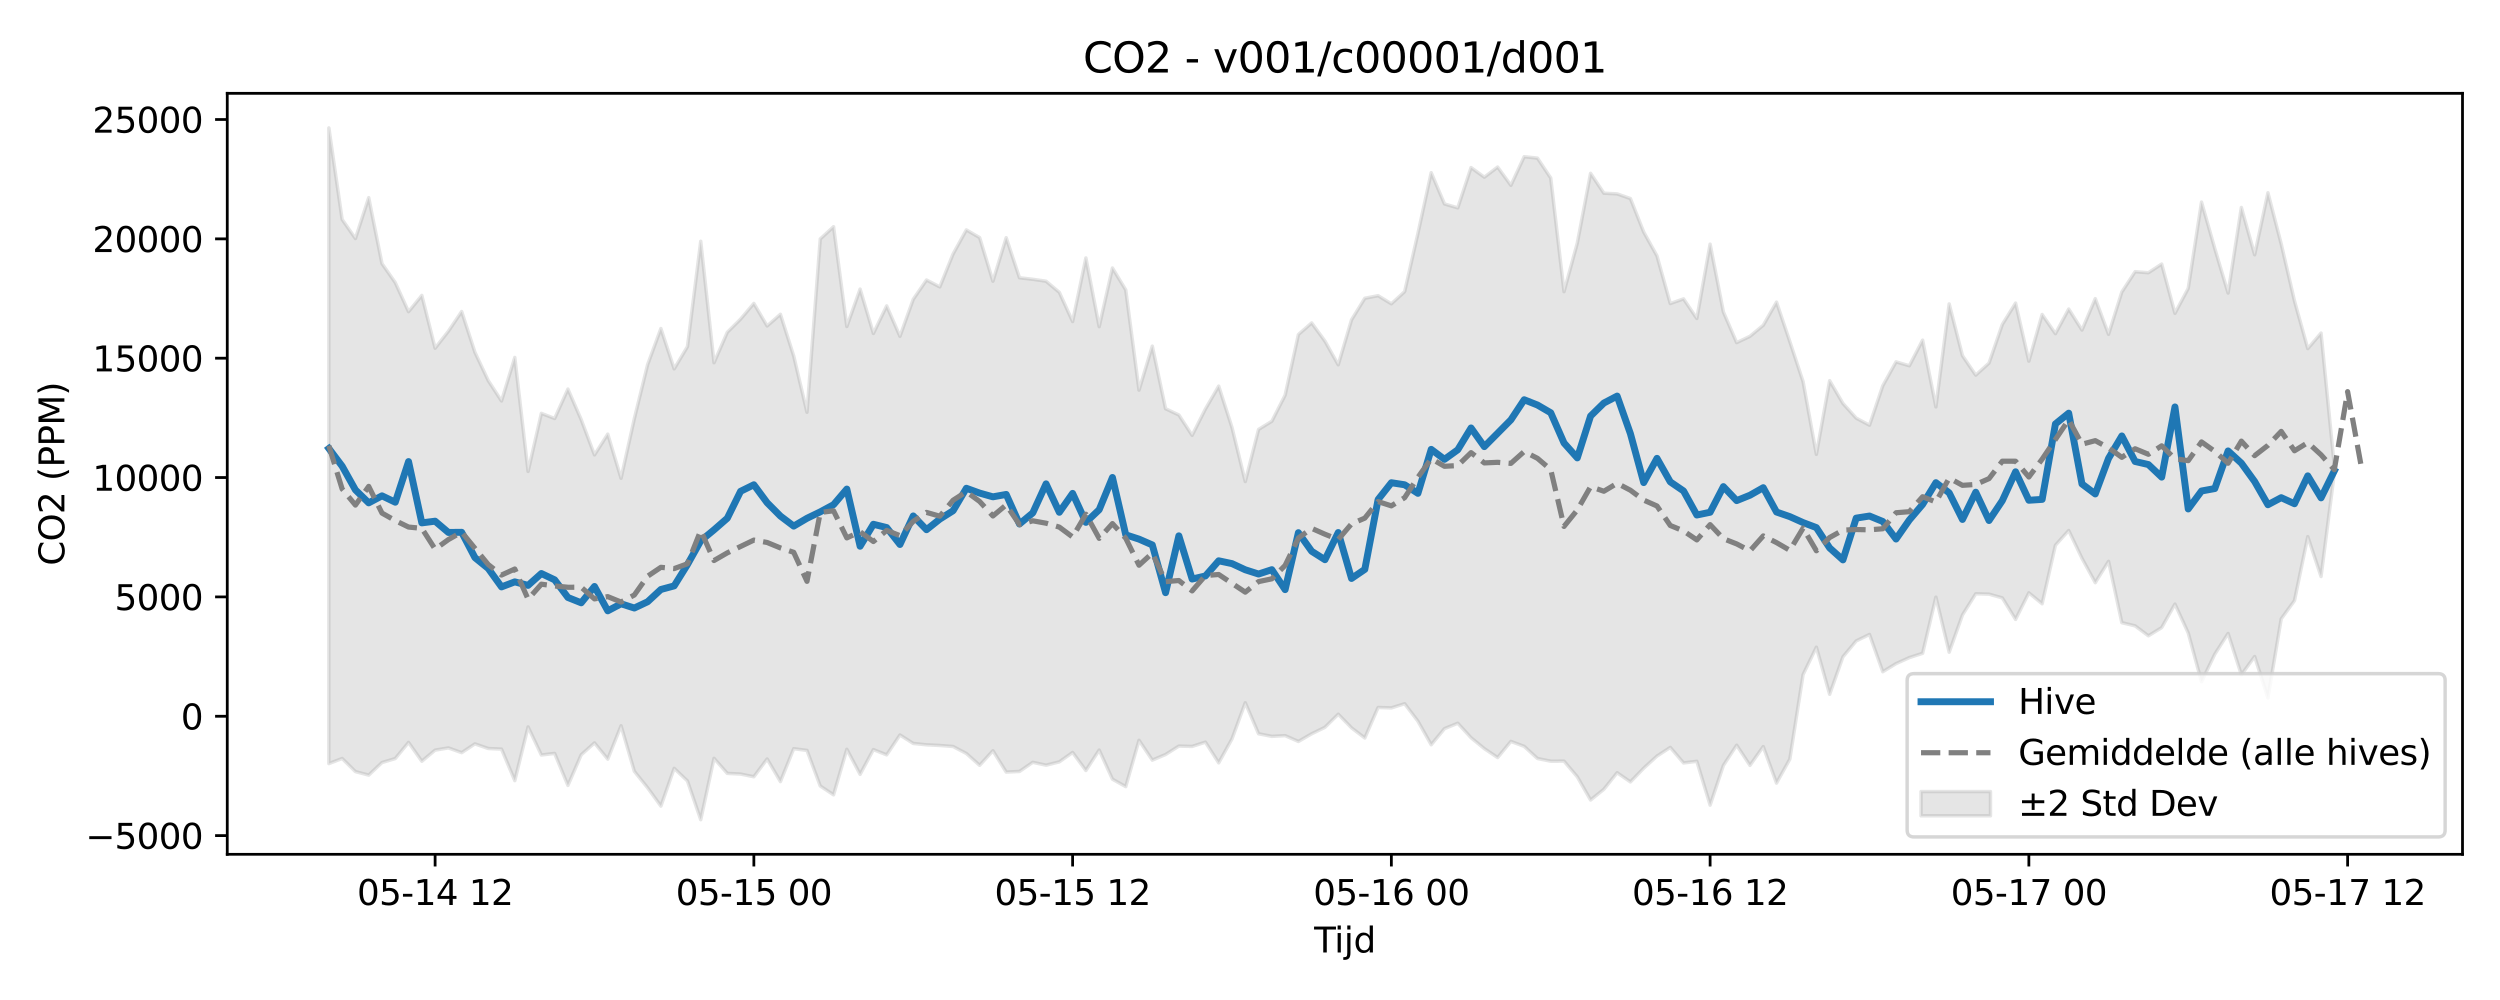 <?xml version="1.0" encoding="utf-8" standalone="no"?>
<!DOCTYPE svg PUBLIC "-//W3C//DTD SVG 1.1//EN"
  "http://www.w3.org/Graphics/SVG/1.1/DTD/svg11.dtd">
<svg xmlns:xlink="http://www.w3.org/1999/xlink" width="720pt" height="288pt" viewBox="0 0 720 288" xmlns="http://www.w3.org/2000/svg" version="1.1">
 <defs>
  <style type="text/css">*{stroke-linejoin: round; stroke-linecap: butt}</style>
 </defs>
 <g id="figure_1">
  <g id="patch_1">
   <path d="M 0 288 
L 720 288 
L 720 0 
L 0 0 
z
" style="fill: #ffffff"/>
  </g>
  <g id="axes_1">
   <g id="patch_2">
    <path d="M 65.45 246.04 
L 709.2 246.04 
L 709.2 26.88 
L 65.45 26.88 
z
" style="fill: #ffffff"/>
   </g>
   <g id="FillBetweenPolyCollection_1">
    <defs>
     <path id="m16e66f5b04" d="M 94.711 -251.158 
L 94.711 -68.08 
L 98.536 -69.557 
L 102.361 -65.774 
L 106.186 -64.768 
L 110.011 -68.386 
L 113.836 -69.535 
L 117.661 -74.186 
L 121.486 -68.759 
L 125.311 -71.963 
L 129.136 -72.599 
L 132.962 -71.233 
L 136.787 -73.764 
L 140.612 -72.426 
L 144.437 -72.256 
L 148.262 -63.182 
L 152.087 -78.648 
L 155.912 -70.561 
L 159.737 -71.018 
L 163.562 -61.794 
L 167.387 -70.618 
L 171.212 -74.043 
L 175.037 -69.369 
L 178.862 -78.974 
L 182.687 -65.86 
L 186.512 -61.119 
L 190.337 -55.846 
L 194.162 -66.716 
L 197.987 -63.082 
L 201.812 -51.922 
L 205.637 -69.607 
L 209.462 -65.26 
L 213.287 -65.073 
L 217.112 -64.289 
L 220.937 -69.415 
L 224.762 -62.9 
L 228.587 -72.375 
L 232.412 -71.88 
L 236.237 -61.629 
L 240.062 -59.085 
L 243.887 -72.209 
L 247.712 -64.986 
L 251.537 -72.113 
L 255.362 -70.597 
L 259.187 -76.327 
L 263.012 -73.886 
L 266.837 -73.494 
L 270.662 -73.3 
L 274.487 -73.01 
L 278.312 -70.994 
L 282.137 -67.585 
L 285.962 -71.791 
L 289.787 -65.642 
L 293.612 -65.815 
L 297.437 -68.452 
L 301.262 -67.625 
L 305.087 -68.579 
L 308.912 -71.291 
L 312.737 -66.088 
L 316.562 -71.99 
L 320.387 -63.59 
L 324.212 -61.448 
L 328.037 -74.8 
L 331.862 -69.083 
L 335.687 -70.702 
L 339.512 -73.124 
L 343.337 -73.024 
L 347.162 -74.265 
L 350.987 -68.301 
L 354.812 -75.192 
L 358.637 -85.61 
L 362.462 -76.677 
L 366.287 -75.922 
L 370.112 -76.136 
L 373.937 -74.456 
L 377.762 -76.669 
L 381.587 -78.528 
L 385.412 -82.305 
L 389.238 -78.376 
L 393.063 -75.462 
L 396.888 -84.243 
L 400.713 -84.123 
L 404.538 -85.327 
L 408.363 -80.297 
L 412.188 -73.512 
L 416.013 -78.15 
L 419.838 -79.709 
L 423.663 -75.53 
L 427.488 -72.397 
L 431.313 -69.818 
L 435.138 -74.475 
L 438.963 -73.048 
L 442.788 -69.546 
L 446.613 -68.774 
L 450.438 -68.791 
L 454.263 -64.272 
L 458.088 -57.596 
L 461.913 -60.682 
L 465.738 -65.456 
L 469.563 -62.804 
L 473.388 -66.76 
L 477.213 -70.245 
L 481.038 -72.742 
L 484.863 -68.269 
L 488.688 -68.744 
L 492.513 -56.125 
L 496.338 -67.555 
L 500.163 -73.38 
L 503.988 -67.567 
L 507.813 -72.988 
L 511.638 -62.466 
L 515.463 -69.364 
L 519.288 -93.704 
L 523.113 -101.615 
L 526.938 -88.032 
L 530.763 -98.825 
L 534.588 -103.412 
L 538.413 -105.278 
L 542.238 -94.54 
L 546.063 -96.876 
L 549.888 -98.608 
L 553.713 -99.848 
L 557.538 -116.019 
L 561.363 -100.159 
L 565.188 -110.883 
L 569.013 -116.989 
L 572.838 -116.882 
L 576.663 -115.807 
L 580.488 -109.61 
L 584.313 -117.264 
L 588.138 -114.116 
L 591.963 -130.971 
L 595.788 -135.221 
L 599.613 -127.194 
L 603.438 -120.188 
L 607.263 -126.341 
L 611.088 -108.67 
L 614.913 -107.751 
L 618.738 -104.886 
L 622.563 -107.247 
L 626.388 -114.023 
L 630.213 -105.696 
L 634.038 -91.651 
L 637.863 -99.593 
L 641.688 -105.565 
L 645.514 -93.665 
L 649.339 -98.925 
L 653.164 -86.987 
L 656.989 -109.766 
L 660.814 -115.031 
L 664.639 -133.453 
L 668.464 -121.958 
L 672.289 -151.761 
L 672.289 -153.706 
L 672.289 -153.706 
L 668.464 -192.075 
L 664.639 -187.594 
L 660.814 -201.326 
L 656.989 -217.751 
L 653.164 -232.492 
L 649.339 -214.623 
L 645.514 -228.245 
L 641.688 -203.612 
L 637.863 -216.415 
L 634.038 -229.806 
L 630.213 -204.968 
L 626.388 -197.759 
L 622.563 -211.958 
L 618.738 -209.452 
L 614.913 -209.757 
L 611.088 -203.901 
L 607.263 -191.716 
L 603.438 -201.997 
L 599.613 -192.941 
L 595.788 -199.003 
L 591.963 -191.905 
L 588.138 -197.428 
L 584.313 -183.981 
L 580.488 -200.715 
L 576.663 -194.546 
L 572.838 -183.433 
L 569.013 -179.965 
L 565.188 -185.569 
L 561.363 -200.47 
L 557.538 -170.821 
L 553.713 -190.038 
L 549.888 -182.663 
L 546.063 -183.789 
L 542.238 -176.89 
L 538.413 -165.546 
L 534.588 -167.579 
L 530.763 -171.815 
L 526.938 -178.363 
L 523.113 -157.146 
L 519.288 -178.094 
L 515.463 -189.648 
L 511.638 -200.991 
L 507.813 -194.322 
L 503.988 -191.144 
L 500.163 -189.328 
L 496.338 -198.156 
L 492.513 -217.687 
L 488.688 -196.271 
L 484.863 -201.924 
L 481.038 -200.583 
L 477.213 -214.306 
L 473.388 -221.176 
L 469.563 -230.814 
L 465.738 -232.163 
L 461.913 -232.361 
L 458.088 -238.08 
L 454.263 -217.994 
L 450.438 -203.996 
L 446.613 -236.727 
L 442.788 -242.464 
L 438.963 -242.871 
L 435.138 -234.621 
L 431.313 -239.889 
L 427.488 -236.963 
L 423.663 -239.749 
L 419.838 -228.136 
L 416.013 -229.264 
L 412.188 -238.271 
L 408.363 -220.775 
L 404.538 -204.012 
L 400.713 -200.503 
L 396.888 -202.843 
L 393.063 -202.099 
L 389.238 -195.881 
L 385.412 -182.933 
L 381.587 -189.763 
L 377.762 -194.999 
L 373.937 -191.654 
L 370.112 -174.181 
L 366.287 -166.675 
L 362.462 -164.321 
L 358.637 -149.309 
L 354.812 -164.898 
L 350.987 -176.8 
L 347.162 -170.208 
L 343.337 -162.619 
L 339.512 -168.496 
L 335.687 -170.285 
L 331.862 -188.315 
L 328.037 -175.635 
L 324.212 -204.513 
L 320.387 -210.821 
L 316.562 -193.914 
L 312.737 -213.714 
L 308.912 -195.404 
L 305.087 -203.81 
L 301.262 -207.014 
L 297.437 -207.566 
L 293.612 -208.004 
L 289.787 -219.542 
L 285.962 -207.012 
L 282.137 -219.568 
L 278.312 -221.786 
L 274.487 -214.855 
L 270.662 -205.373 
L 266.837 -207.359 
L 263.012 -201.797 
L 259.187 -191.136 
L 255.362 -199.905 
L 251.537 -191.969 
L 247.712 -204.75 
L 243.887 -193.96 
L 240.062 -222.704 
L 236.237 -219.184 
L 232.412 -169.274 
L 228.587 -185.492 
L 224.762 -197.487 
L 220.937 -194.119 
L 217.112 -200.618 
L 213.287 -196.101 
L 209.462 -192.297 
L 205.637 -183.533 
L 201.812 -218.514 
L 197.987 -188.172 
L 194.162 -181.771 
L 190.337 -193.385 
L 186.512 -182.977 
L 182.687 -167.422 
L 178.862 -150.255 
L 175.037 -162.973 
L 171.212 -156.993 
L 167.387 -167.148 
L 163.562 -175.948 
L 159.737 -167.476 
L 155.912 -168.957 
L 152.087 -152.225 
L 148.262 -185.066 
L 144.437 -172.514 
L 140.612 -178.401 
L 136.787 -186.527 
L 132.962 -198.284 
L 129.136 -192.609 
L 125.311 -187.72 
L 121.486 -202.921 
L 117.661 -198.23 
L 113.836 -206.618 
L 110.011 -212.081 
L 106.186 -231.077 
L 102.361 -219.302 
L 98.536 -224.8 
L 94.711 -251.158 
z
" style="stroke: #808080; stroke-opacity: 0.2"/>
    </defs>
    <g clip-path="url(#p5df0386fc9)">
     <use xlink:href="#m16e66f5b04" x="0" y="288" style="fill: #808080; fill-opacity: 0.2; stroke: #808080; stroke-opacity: 0.2"/>
    </g>
   </g>
   <g id="matplotlib.axis_1">
    <g id="xtick_1">
     <g id="line2d_1">
      <defs>
       <path id="m641138dc64" d="M 0 0 
L 0 3.5 
" style="stroke: #000000; stroke-width: 0.8"/>
      </defs>
      <g>
       <use xlink:href="#m641138dc64" x="125.311" y="246.04" style="stroke: #000000; stroke-width: 0.8"/>
      </g>
     </g>
     <g id="text_1">
      <!-- 05-14 12 -->
      <g transform="translate(102.831 260.638) scale(0.1 -0.1)">
       <defs>
        <path id="DejaVuSans-30" d="M 2034 4250 
Q 1547 4250 1301 3770 
Q 1056 3291 1056 2328 
Q 1056 1369 1301 889 
Q 1547 409 2034 409 
Q 2525 409 2770 889 
Q 3016 1369 3016 2328 
Q 3016 3291 2770 3770 
Q 2525 4250 2034 4250 
z
M 2034 4750 
Q 2819 4750 3233 4129 
Q 3647 3509 3647 2328 
Q 3647 1150 3233 529 
Q 2819 -91 2034 -91 
Q 1250 -91 836 529 
Q 422 1150 422 2328 
Q 422 3509 836 4129 
Q 1250 4750 2034 4750 
z
" transform="scale(0.016)"/>
        <path id="DejaVuSans-35" d="M 691 4666 
L 3169 4666 
L 3169 4134 
L 1269 4134 
L 1269 2991 
Q 1406 3038 1543 3061 
Q 1681 3084 1819 3084 
Q 2600 3084 3056 2656 
Q 3513 2228 3513 1497 
Q 3513 744 3044 326 
Q 2575 -91 1722 -91 
Q 1428 -91 1123 -41 
Q 819 9 494 109 
L 494 744 
Q 775 591 1075 516 
Q 1375 441 1709 441 
Q 2250 441 2565 725 
Q 2881 1009 2881 1497 
Q 2881 1984 2565 2268 
Q 2250 2553 1709 2553 
Q 1456 2553 1204 2497 
Q 953 2441 691 2322 
L 691 4666 
z
" transform="scale(0.016)"/>
        <path id="DejaVuSans-2d" d="M 313 2009 
L 1997 2009 
L 1997 1497 
L 313 1497 
L 313 2009 
z
" transform="scale(0.016)"/>
        <path id="DejaVuSans-31" d="M 794 531 
L 1825 531 
L 1825 4091 
L 703 3866 
L 703 4441 
L 1819 4666 
L 2450 4666 
L 2450 531 
L 3481 531 
L 3481 0 
L 794 0 
L 794 531 
z
" transform="scale(0.016)"/>
        <path id="DejaVuSans-34" d="M 2419 4116 
L 825 1625 
L 2419 1625 
L 2419 4116 
z
M 2253 4666 
L 3047 4666 
L 3047 1625 
L 3713 1625 
L 3713 1100 
L 3047 1100 
L 3047 0 
L 2419 0 
L 2419 1100 
L 313 1100 
L 313 1709 
L 2253 4666 
z
" transform="scale(0.016)"/>
        <path id="DejaVuSans-20" transform="scale(0.016)"/>
        <path id="DejaVuSans-32" d="M 1228 531 
L 3431 531 
L 3431 0 
L 469 0 
L 469 531 
Q 828 903 1448 1529 
Q 2069 2156 2228 2338 
Q 2531 2678 2651 2914 
Q 2772 3150 2772 3378 
Q 2772 3750 2511 3984 
Q 2250 4219 1831 4219 
Q 1534 4219 1204 4116 
Q 875 4013 500 3803 
L 500 4441 
Q 881 4594 1212 4672 
Q 1544 4750 1819 4750 
Q 2544 4750 2975 4387 
Q 3406 4025 3406 3419 
Q 3406 3131 3298 2873 
Q 3191 2616 2906 2266 
Q 2828 2175 2409 1742 
Q 1991 1309 1228 531 
z
" transform="scale(0.016)"/>
       </defs>
       <use xlink:href="#DejaVuSans-30"/>
       <use xlink:href="#DejaVuSans-35" transform="translate(63.623 0)"/>
       <use xlink:href="#DejaVuSans-2d" transform="translate(127.246 0)"/>
       <use xlink:href="#DejaVuSans-31" transform="translate(163.33 0)"/>
       <use xlink:href="#DejaVuSans-34" transform="translate(226.953 0)"/>
       <use xlink:href="#DejaVuSans-20" transform="translate(290.576 0)"/>
       <use xlink:href="#DejaVuSans-31" transform="translate(322.363 0)"/>
       <use xlink:href="#DejaVuSans-32" transform="translate(385.986 0)"/>
      </g>
     </g>
    </g>
    <g id="xtick_2">
     <g id="line2d_2">
      <g>
       <use xlink:href="#m641138dc64" x="217.112" y="246.04" style="stroke: #000000; stroke-width: 0.8"/>
      </g>
     </g>
     <g id="text_2">
      <!-- 05-15 00 -->
      <g transform="translate(194.631 260.638) scale(0.1 -0.1)">
       <use xlink:href="#DejaVuSans-30"/>
       <use xlink:href="#DejaVuSans-35" transform="translate(63.623 0)"/>
       <use xlink:href="#DejaVuSans-2d" transform="translate(127.246 0)"/>
       <use xlink:href="#DejaVuSans-31" transform="translate(163.33 0)"/>
       <use xlink:href="#DejaVuSans-35" transform="translate(226.953 0)"/>
       <use xlink:href="#DejaVuSans-20" transform="translate(290.576 0)"/>
       <use xlink:href="#DejaVuSans-30" transform="translate(322.363 0)"/>
       <use xlink:href="#DejaVuSans-30" transform="translate(385.986 0)"/>
      </g>
     </g>
    </g>
    <g id="xtick_3">
     <g id="line2d_3">
      <g>
       <use xlink:href="#m641138dc64" x="308.912" y="246.04" style="stroke: #000000; stroke-width: 0.8"/>
      </g>
     </g>
     <g id="text_3">
      <!-- 05-15 12 -->
      <g transform="translate(286.432 260.638) scale(0.1 -0.1)">
       <use xlink:href="#DejaVuSans-30"/>
       <use xlink:href="#DejaVuSans-35" transform="translate(63.623 0)"/>
       <use xlink:href="#DejaVuSans-2d" transform="translate(127.246 0)"/>
       <use xlink:href="#DejaVuSans-31" transform="translate(163.33 0)"/>
       <use xlink:href="#DejaVuSans-35" transform="translate(226.953 0)"/>
       <use xlink:href="#DejaVuSans-20" transform="translate(290.576 0)"/>
       <use xlink:href="#DejaVuSans-31" transform="translate(322.363 0)"/>
       <use xlink:href="#DejaVuSans-32" transform="translate(385.986 0)"/>
      </g>
     </g>
    </g>
    <g id="xtick_4">
     <g id="line2d_4">
      <g>
       <use xlink:href="#m641138dc64" x="400.713" y="246.04" style="stroke: #000000; stroke-width: 0.8"/>
      </g>
     </g>
     <g id="text_4">
      <!-- 05-16 00 -->
      <g transform="translate(378.232 260.638) scale(0.1 -0.1)">
       <defs>
        <path id="DejaVuSans-36" d="M 2113 2584 
Q 1688 2584 1439 2293 
Q 1191 2003 1191 1497 
Q 1191 994 1439 701 
Q 1688 409 2113 409 
Q 2538 409 2786 701 
Q 3034 994 3034 1497 
Q 3034 2003 2786 2293 
Q 2538 2584 2113 2584 
z
M 3366 4563 
L 3366 3988 
Q 3128 4100 2886 4159 
Q 2644 4219 2406 4219 
Q 1781 4219 1451 3797 
Q 1122 3375 1075 2522 
Q 1259 2794 1537 2939 
Q 1816 3084 2150 3084 
Q 2853 3084 3261 2657 
Q 3669 2231 3669 1497 
Q 3669 778 3244 343 
Q 2819 -91 2113 -91 
Q 1303 -91 875 529 
Q 447 1150 447 2328 
Q 447 3434 972 4092 
Q 1497 4750 2381 4750 
Q 2619 4750 2861 4703 
Q 3103 4656 3366 4563 
z
" transform="scale(0.016)"/>
       </defs>
       <use xlink:href="#DejaVuSans-30"/>
       <use xlink:href="#DejaVuSans-35" transform="translate(63.623 0)"/>
       <use xlink:href="#DejaVuSans-2d" transform="translate(127.246 0)"/>
       <use xlink:href="#DejaVuSans-31" transform="translate(163.33 0)"/>
       <use xlink:href="#DejaVuSans-36" transform="translate(226.953 0)"/>
       <use xlink:href="#DejaVuSans-20" transform="translate(290.576 0)"/>
       <use xlink:href="#DejaVuSans-30" transform="translate(322.363 0)"/>
       <use xlink:href="#DejaVuSans-30" transform="translate(385.986 0)"/>
      </g>
     </g>
    </g>
    <g id="xtick_5">
     <g id="line2d_5">
      <g>
       <use xlink:href="#m641138dc64" x="492.513" y="246.04" style="stroke: #000000; stroke-width: 0.8"/>
      </g>
     </g>
     <g id="text_5">
      <!-- 05-16 12 -->
      <g transform="translate(470.032 260.638) scale(0.1 -0.1)">
       <use xlink:href="#DejaVuSans-30"/>
       <use xlink:href="#DejaVuSans-35" transform="translate(63.623 0)"/>
       <use xlink:href="#DejaVuSans-2d" transform="translate(127.246 0)"/>
       <use xlink:href="#DejaVuSans-31" transform="translate(163.33 0)"/>
       <use xlink:href="#DejaVuSans-36" transform="translate(226.953 0)"/>
       <use xlink:href="#DejaVuSans-20" transform="translate(290.576 0)"/>
       <use xlink:href="#DejaVuSans-31" transform="translate(322.363 0)"/>
       <use xlink:href="#DejaVuSans-32" transform="translate(385.986 0)"/>
      </g>
     </g>
    </g>
    <g id="xtick_6">
     <g id="line2d_6">
      <g>
       <use xlink:href="#m641138dc64" x="584.313" y="246.04" style="stroke: #000000; stroke-width: 0.8"/>
      </g>
     </g>
     <g id="text_6">
      <!-- 05-17 00 -->
      <g transform="translate(561.833 260.638) scale(0.1 -0.1)">
       <defs>
        <path id="DejaVuSans-37" d="M 525 4666 
L 3525 4666 
L 3525 4397 
L 1831 0 
L 1172 0 
L 2766 4134 
L 525 4134 
L 525 4666 
z
" transform="scale(0.016)"/>
       </defs>
       <use xlink:href="#DejaVuSans-30"/>
       <use xlink:href="#DejaVuSans-35" transform="translate(63.623 0)"/>
       <use xlink:href="#DejaVuSans-2d" transform="translate(127.246 0)"/>
       <use xlink:href="#DejaVuSans-31" transform="translate(163.33 0)"/>
       <use xlink:href="#DejaVuSans-37" transform="translate(226.953 0)"/>
       <use xlink:href="#DejaVuSans-20" transform="translate(290.576 0)"/>
       <use xlink:href="#DejaVuSans-30" transform="translate(322.363 0)"/>
       <use xlink:href="#DejaVuSans-30" transform="translate(385.986 0)"/>
      </g>
     </g>
    </g>
    <g id="xtick_7">
     <g id="line2d_7">
      <g>
       <use xlink:href="#m641138dc64" x="676.114" y="246.04" style="stroke: #000000; stroke-width: 0.8"/>
      </g>
     </g>
     <g id="text_7">
      <!-- 05-17 12 -->
      <g transform="translate(653.633 260.638) scale(0.1 -0.1)">
       <use xlink:href="#DejaVuSans-30"/>
       <use xlink:href="#DejaVuSans-35" transform="translate(63.623 0)"/>
       <use xlink:href="#DejaVuSans-2d" transform="translate(127.246 0)"/>
       <use xlink:href="#DejaVuSans-31" transform="translate(163.33 0)"/>
       <use xlink:href="#DejaVuSans-37" transform="translate(226.953 0)"/>
       <use xlink:href="#DejaVuSans-20" transform="translate(290.576 0)"/>
       <use xlink:href="#DejaVuSans-31" transform="translate(322.363 0)"/>
       <use xlink:href="#DejaVuSans-32" transform="translate(385.986 0)"/>
      </g>
     </g>
    </g>
    <g id="text_8">
     <!-- Tijd -->
     <g transform="translate(378.475 274.317) scale(0.1 -0.1)">
      <defs>
       <path id="DejaVuSans-54" d="M -19 4666 
L 3928 4666 
L 3928 4134 
L 2272 4134 
L 2272 0 
L 1638 0 
L 1638 4134 
L -19 4134 
L -19 4666 
z
" transform="scale(0.016)"/>
       <path id="DejaVuSans-69" d="M 603 3500 
L 1178 3500 
L 1178 0 
L 603 0 
L 603 3500 
z
M 603 4863 
L 1178 4863 
L 1178 4134 
L 603 4134 
L 603 4863 
z
" transform="scale(0.016)"/>
       <path id="DejaVuSans-6a" d="M 603 3500 
L 1178 3500 
L 1178 -63 
Q 1178 -731 923 -1031 
Q 669 -1331 103 -1331 
L -116 -1331 
L -116 -844 
L 38 -844 
Q 366 -844 484 -692 
Q 603 -541 603 -63 
L 603 3500 
z
M 603 4863 
L 1178 4863 
L 1178 4134 
L 603 4134 
L 603 4863 
z
" transform="scale(0.016)"/>
       <path id="DejaVuSans-64" d="M 2906 2969 
L 2906 4863 
L 3481 4863 
L 3481 0 
L 2906 0 
L 2906 525 
Q 2725 213 2448 61 
Q 2172 -91 1784 -91 
Q 1150 -91 751 415 
Q 353 922 353 1747 
Q 353 2572 751 3078 
Q 1150 3584 1784 3584 
Q 2172 3584 2448 3432 
Q 2725 3281 2906 2969 
z
M 947 1747 
Q 947 1113 1208 752 
Q 1469 391 1925 391 
Q 2381 391 2643 752 
Q 2906 1113 2906 1747 
Q 2906 2381 2643 2742 
Q 2381 3103 1925 3103 
Q 1469 3103 1208 2742 
Q 947 2381 947 1747 
z
" transform="scale(0.016)"/>
      </defs>
      <use xlink:href="#DejaVuSans-54"/>
      <use xlink:href="#DejaVuSans-69" transform="translate(57.959 0)"/>
      <use xlink:href="#DejaVuSans-6a" transform="translate(85.742 0)"/>
      <use xlink:href="#DejaVuSans-64" transform="translate(113.525 0)"/>
     </g>
    </g>
   </g>
   <g id="matplotlib.axis_2">
    <g id="ytick_1">
     <g id="line2d_8">
      <defs>
       <path id="m9a0826f216" d="M 0 0 
L -3.5 0 
" style="stroke: #000000; stroke-width: 0.8"/>
      </defs>
      <g>
       <use xlink:href="#m9a0826f216" x="65.45" y="240.656" style="stroke: #000000; stroke-width: 0.8"/>
      </g>
     </g>
     <g id="text_9">
      <!-- −5000 -->
      <g transform="translate(24.62 244.455) scale(0.1 -0.1)">
       <defs>
        <path id="DejaVuSans-2212" d="M 678 2272 
L 4684 2272 
L 4684 1741 
L 678 1741 
L 678 2272 
z
" transform="scale(0.016)"/>
       </defs>
       <use xlink:href="#DejaVuSans-2212"/>
       <use xlink:href="#DejaVuSans-35" transform="translate(83.789 0)"/>
       <use xlink:href="#DejaVuSans-30" transform="translate(147.412 0)"/>
       <use xlink:href="#DejaVuSans-30" transform="translate(211.035 0)"/>
       <use xlink:href="#DejaVuSans-30" transform="translate(274.658 0)"/>
      </g>
     </g>
    </g>
    <g id="ytick_2">
     <g id="line2d_9">
      <g>
       <use xlink:href="#m9a0826f216" x="65.45" y="206.282" style="stroke: #000000; stroke-width: 0.8"/>
      </g>
     </g>
     <g id="text_10">
      <!-- 0 -->
      <g transform="translate(52.087 210.082) scale(0.1 -0.1)">
       <use xlink:href="#DejaVuSans-30"/>
      </g>
     </g>
    </g>
    <g id="ytick_3">
     <g id="line2d_10">
      <g>
       <use xlink:href="#m9a0826f216" x="65.45" y="171.909" style="stroke: #000000; stroke-width: 0.8"/>
      </g>
     </g>
     <g id="text_11">
      <!-- 5000 -->
      <g transform="translate(33 175.708) scale(0.1 -0.1)">
       <use xlink:href="#DejaVuSans-35"/>
       <use xlink:href="#DejaVuSans-30" transform="translate(63.623 0)"/>
       <use xlink:href="#DejaVuSans-30" transform="translate(127.246 0)"/>
       <use xlink:href="#DejaVuSans-30" transform="translate(190.869 0)"/>
      </g>
     </g>
    </g>
    <g id="ytick_4">
     <g id="line2d_11">
      <g>
       <use xlink:href="#m9a0826f216" x="65.45" y="137.535" style="stroke: #000000; stroke-width: 0.8"/>
      </g>
     </g>
     <g id="text_12">
      <!-- 10000 -->
      <g transform="translate(26.637 141.335) scale(0.1 -0.1)">
       <use xlink:href="#DejaVuSans-31"/>
       <use xlink:href="#DejaVuSans-30" transform="translate(63.623 0)"/>
       <use xlink:href="#DejaVuSans-30" transform="translate(127.246 0)"/>
       <use xlink:href="#DejaVuSans-30" transform="translate(190.869 0)"/>
       <use xlink:href="#DejaVuSans-30" transform="translate(254.492 0)"/>
      </g>
     </g>
    </g>
    <g id="ytick_5">
     <g id="line2d_12">
      <g>
       <use xlink:href="#m9a0826f216" x="65.45" y="103.162" style="stroke: #000000; stroke-width: 0.8"/>
      </g>
     </g>
     <g id="text_13">
      <!-- 15000 -->
      <g transform="translate(26.637 106.961) scale(0.1 -0.1)">
       <use xlink:href="#DejaVuSans-31"/>
       <use xlink:href="#DejaVuSans-35" transform="translate(63.623 0)"/>
       <use xlink:href="#DejaVuSans-30" transform="translate(127.246 0)"/>
       <use xlink:href="#DejaVuSans-30" transform="translate(190.869 0)"/>
       <use xlink:href="#DejaVuSans-30" transform="translate(254.492 0)"/>
      </g>
     </g>
    </g>
    <g id="ytick_6">
     <g id="line2d_13">
      <g>
       <use xlink:href="#m9a0826f216" x="65.45" y="68.788" style="stroke: #000000; stroke-width: 0.8"/>
      </g>
     </g>
     <g id="text_14">
      <!-- 20000 -->
      <g transform="translate(26.637 72.588) scale(0.1 -0.1)">
       <use xlink:href="#DejaVuSans-32"/>
       <use xlink:href="#DejaVuSans-30" transform="translate(63.623 0)"/>
       <use xlink:href="#DejaVuSans-30" transform="translate(127.246 0)"/>
       <use xlink:href="#DejaVuSans-30" transform="translate(190.869 0)"/>
       <use xlink:href="#DejaVuSans-30" transform="translate(254.492 0)"/>
      </g>
     </g>
    </g>
    <g id="ytick_7">
     <g id="line2d_14">
      <g>
       <use xlink:href="#m9a0826f216" x="65.45" y="34.415" style="stroke: #000000; stroke-width: 0.8"/>
      </g>
     </g>
     <g id="text_15">
      <!-- 25000 -->
      <g transform="translate(26.637 38.214) scale(0.1 -0.1)">
       <use xlink:href="#DejaVuSans-32"/>
       <use xlink:href="#DejaVuSans-35" transform="translate(63.623 0)"/>
       <use xlink:href="#DejaVuSans-30" transform="translate(127.246 0)"/>
       <use xlink:href="#DejaVuSans-30" transform="translate(190.869 0)"/>
       <use xlink:href="#DejaVuSans-30" transform="translate(254.492 0)"/>
      </g>
     </g>
    </g>
    <g id="text_16">
     <!-- CO2 (PPM) -->
     <g transform="translate(18.541 162.903) rotate(-90) scale(0.1 -0.1)">
      <defs>
       <path id="DejaVuSans-43" d="M 4122 4306 
L 4122 3641 
Q 3803 3938 3442 4084 
Q 3081 4231 2675 4231 
Q 1875 4231 1450 3742 
Q 1025 3253 1025 2328 
Q 1025 1406 1450 917 
Q 1875 428 2675 428 
Q 3081 428 3442 575 
Q 3803 722 4122 1019 
L 4122 359 
Q 3791 134 3420 21 
Q 3050 -91 2638 -91 
Q 1578 -91 968 557 
Q 359 1206 359 2328 
Q 359 3453 968 4101 
Q 1578 4750 2638 4750 
Q 3056 4750 3426 4639 
Q 3797 4528 4122 4306 
z
" transform="scale(0.016)"/>
       <path id="DejaVuSans-4f" d="M 2522 4238 
Q 1834 4238 1429 3725 
Q 1025 3213 1025 2328 
Q 1025 1447 1429 934 
Q 1834 422 2522 422 
Q 3209 422 3611 934 
Q 4013 1447 4013 2328 
Q 4013 3213 3611 3725 
Q 3209 4238 2522 4238 
z
M 2522 4750 
Q 3503 4750 4090 4092 
Q 4678 3434 4678 2328 
Q 4678 1225 4090 567 
Q 3503 -91 2522 -91 
Q 1538 -91 948 565 
Q 359 1222 359 2328 
Q 359 3434 948 4092 
Q 1538 4750 2522 4750 
z
" transform="scale(0.016)"/>
       <path id="DejaVuSans-28" d="M 1984 4856 
Q 1566 4138 1362 3434 
Q 1159 2731 1159 2009 
Q 1159 1288 1364 580 
Q 1569 -128 1984 -844 
L 1484 -844 
Q 1016 -109 783 600 
Q 550 1309 550 2009 
Q 550 2706 781 3412 
Q 1013 4119 1484 4856 
L 1984 4856 
z
" transform="scale(0.016)"/>
       <path id="DejaVuSans-50" d="M 1259 4147 
L 1259 2394 
L 2053 2394 
Q 2494 2394 2734 2622 
Q 2975 2850 2975 3272 
Q 2975 3691 2734 3919 
Q 2494 4147 2053 4147 
L 1259 4147 
z
M 628 4666 
L 2053 4666 
Q 2838 4666 3239 4311 
Q 3641 3956 3641 3272 
Q 3641 2581 3239 2228 
Q 2838 1875 2053 1875 
L 1259 1875 
L 1259 0 
L 628 0 
L 628 4666 
z
" transform="scale(0.016)"/>
       <path id="DejaVuSans-4d" d="M 628 4666 
L 1569 4666 
L 2759 1491 
L 3956 4666 
L 4897 4666 
L 4897 0 
L 4281 0 
L 4281 4097 
L 3078 897 
L 2444 897 
L 1241 4097 
L 1241 0 
L 628 0 
L 628 4666 
z
" transform="scale(0.016)"/>
       <path id="DejaVuSans-29" d="M 513 4856 
L 1013 4856 
Q 1481 4119 1714 3412 
Q 1947 2706 1947 2009 
Q 1947 1309 1714 600 
Q 1481 -109 1013 -844 
L 513 -844 
Q 928 -128 1133 580 
Q 1338 1288 1338 2009 
Q 1338 2731 1133 3434 
Q 928 4138 513 4856 
z
" transform="scale(0.016)"/>
      </defs>
      <use xlink:href="#DejaVuSans-43"/>
      <use xlink:href="#DejaVuSans-4f" transform="translate(69.824 0)"/>
      <use xlink:href="#DejaVuSans-32" transform="translate(148.535 0)"/>
      <use xlink:href="#DejaVuSans-20" transform="translate(212.158 0)"/>
      <use xlink:href="#DejaVuSans-28" transform="translate(243.945 0)"/>
      <use xlink:href="#DejaVuSans-50" transform="translate(282.959 0)"/>
      <use xlink:href="#DejaVuSans-50" transform="translate(343.262 0)"/>
      <use xlink:href="#DejaVuSans-4d" transform="translate(403.564 0)"/>
      <use xlink:href="#DejaVuSans-29" transform="translate(489.844 0)"/>
     </g>
    </g>
   </g>
   <g id="line2d_15">
    <path d="M 94.711 129.169 
L 98.536 134.254 
L 102.361 141.092 
L 106.186 144.825 
L 110.011 142.801 
L 113.836 144.637 
L 117.661 132.936 
L 121.486 150.59 
L 125.311 150.1 
L 129.136 153.343 
L 132.962 153.302 
L 136.787 160.6 
L 140.612 163.719 
L 144.437 169.028 
L 148.262 167.573 
L 152.087 168.588 
L 155.912 165.174 
L 159.737 166.987 
L 163.562 172.076 
L 167.387 173.607 
L 171.212 168.905 
L 175.037 175.919 
L 178.862 173.893 
L 182.687 175.112 
L 186.512 173.309 
L 190.337 169.769 
L 194.162 168.735 
L 197.987 162.591 
L 201.812 155.753 
L 205.637 152.593 
L 209.462 149.254 
L 213.287 141.497 
L 217.112 139.614 
L 220.937 144.784 
L 224.762 148.629 
L 228.587 151.521 
L 232.412 149.268 
L 236.237 147.414 
L 240.062 145.35 
L 243.887 140.856 
L 247.712 157.316 
L 251.537 150.991 
L 255.362 151.936 
L 259.187 156.81 
L 263.012 148.593 
L 266.837 152.554 
L 270.662 149.509 
L 274.487 147.093 
L 278.312 140.622 
L 282.137 142.009 
L 285.962 143.088 
L 289.787 142.398 
L 293.612 150.907 
L 297.437 147.721 
L 301.262 139.353 
L 305.087 147.538 
L 308.912 142.096 
L 312.737 150.439 
L 316.562 146.798 
L 320.387 137.515 
L 324.212 154.021 
L 328.037 155.268 
L 331.862 156.938 
L 335.687 170.692 
L 339.512 154.323 
L 343.337 166.764 
L 347.162 165.877 
L 350.987 161.51 
L 354.812 162.321 
L 358.637 164.095 
L 362.462 165.321 
L 366.287 164.065 
L 370.112 169.812 
L 373.937 153.411 
L 377.762 158.762 
L 381.587 161.193 
L 385.412 153.37 
L 389.238 166.597 
L 393.063 163.98 
L 396.888 143.872 
L 400.713 139.025 
L 404.538 139.614 
L 408.363 142.082 
L 412.188 129.419 
L 416.013 132.292 
L 419.838 129.538 
L 423.663 123.254 
L 427.488 128.628 
L 435.138 120.917 
L 438.963 115.128 
L 442.788 116.643 
L 446.613 118.873 
L 450.438 127.585 
L 454.263 131.871 
L 458.088 119.822 
L 461.913 116.075 
L 465.738 114.072 
L 469.563 124.913 
L 473.388 138.984 
L 477.213 132.008 
L 481.038 138.777 
L 484.863 141.394 
L 488.688 148.326 
L 492.513 147.531 
L 496.338 140.148 
L 500.163 144.174 
L 503.988 142.627 
L 507.813 140.453 
L 511.638 147.462 
L 515.463 148.787 
L 519.288 150.503 
L 523.113 151.949 
L 526.938 157.807 
L 530.763 161.246 
L 534.588 149.218 
L 538.413 148.615 
L 542.238 150.183 
L 546.063 155.24 
L 549.888 149.761 
L 553.713 145.269 
L 557.538 139.011 
L 561.363 141.937 
L 565.188 149.6 
L 569.013 141.759 
L 572.838 149.91 
L 576.663 144.19 
L 580.488 135.879 
L 584.313 144.073 
L 588.138 143.823 
L 591.963 122.088 
L 595.788 118.992 
L 599.613 139.378 
L 603.438 142.254 
L 607.263 132.008 
L 611.088 125.556 
L 614.913 132.909 
L 618.738 133.791 
L 622.563 137.412 
L 626.388 117.202 
L 630.213 146.579 
L 634.038 141.406 
L 637.863 140.705 
L 641.688 129.872 
L 645.514 133.388 
L 649.339 138.679 
L 653.164 145.362 
L 656.989 143.331 
L 660.814 145.077 
L 664.639 137.047 
L 668.464 143.379 
L 672.289 135.61 
L 672.289 135.61 
" clip-path="url(#p5df0386fc9)" style="fill: none; stroke: #1f77b4; stroke-width: 2; stroke-linecap: square"/>
   </g>
   <g id="line2d_16">
    <path d="M 94.711 128.381 
L 98.536 140.821 
L 102.361 145.462 
L 106.186 140.077 
L 110.011 147.766 
L 113.836 149.924 
L 117.661 151.792 
L 121.486 152.16 
L 125.311 158.158 
L 129.136 155.396 
L 132.962 153.241 
L 140.612 162.586 
L 144.437 165.615 
L 148.262 163.876 
L 152.087 172.564 
L 155.912 168.241 
L 159.737 168.753 
L 163.562 169.129 
L 167.387 169.117 
L 171.212 172.482 
L 175.037 171.829 
L 178.862 173.386 
L 182.687 171.359 
L 186.512 165.952 
L 190.337 163.385 
L 194.162 163.756 
L 197.987 162.373 
L 201.812 152.782 
L 205.637 161.43 
L 209.462 159.221 
L 217.112 155.546 
L 220.937 156.233 
L 224.762 157.807 
L 228.587 159.066 
L 232.412 167.423 
L 236.237 147.593 
L 240.062 147.105 
L 243.887 154.915 
L 247.712 153.132 
L 251.537 155.959 
L 255.362 152.749 
L 259.187 154.268 
L 263.012 150.159 
L 266.837 147.573 
L 270.662 148.664 
L 274.487 144.067 
L 278.312 141.61 
L 282.137 144.423 
L 285.962 148.599 
L 289.787 145.408 
L 293.612 151.091 
L 297.437 149.991 
L 301.262 150.681 
L 305.087 151.805 
L 308.912 154.652 
L 312.737 148.099 
L 316.562 155.048 
L 320.387 150.795 
L 324.212 155.019 
L 328.037 162.783 
L 331.862 159.301 
L 335.687 167.507 
L 339.512 167.19 
L 343.337 170.178 
L 347.162 165.763 
L 350.987 165.45 
L 358.637 170.54 
L 362.462 167.501 
L 366.287 166.702 
L 370.112 162.841 
L 373.937 154.945 
L 377.762 152.166 
L 381.587 153.855 
L 385.412 155.381 
L 389.238 150.872 
L 393.063 149.219 
L 396.888 144.457 
L 400.713 145.687 
L 404.538 143.33 
L 408.363 137.464 
L 412.188 132.108 
L 416.013 134.293 
L 419.838 134.077 
L 423.663 130.36 
L 427.488 133.32 
L 431.313 133.147 
L 435.138 133.452 
L 438.963 130.041 
L 442.788 131.995 
L 446.613 135.25 
L 450.438 151.606 
L 454.263 146.867 
L 458.088 140.162 
L 461.913 141.478 
L 465.738 139.19 
L 469.563 141.191 
L 473.388 144.032 
L 477.213 145.725 
L 481.038 151.337 
L 484.863 152.904 
L 488.688 155.493 
L 492.513 151.094 
L 496.338 155.145 
L 500.163 156.646 
L 503.988 158.644 
L 507.813 154.345 
L 511.638 156.271 
L 515.463 158.494 
L 519.288 152.101 
L 523.113 158.619 
L 526.938 154.803 
L 530.763 152.68 
L 534.588 152.504 
L 538.413 152.588 
L 542.238 152.285 
L 546.063 147.668 
L 549.888 147.365 
L 553.713 143.057 
L 557.538 144.58 
L 561.363 137.685 
L 565.188 139.774 
L 569.013 139.523 
L 572.838 137.842 
L 576.663 132.824 
L 580.488 132.837 
L 584.313 137.377 
L 588.138 132.228 
L 595.788 120.888 
L 599.613 127.932 
L 603.438 126.907 
L 607.263 128.971 
L 611.088 131.714 
L 614.913 129.246 
L 618.738 130.831 
L 622.563 128.397 
L 626.388 132.109 
L 630.213 132.668 
L 634.038 127.271 
L 637.863 129.996 
L 641.688 133.412 
L 645.514 127.045 
L 649.339 131.226 
L 653.164 128.261 
L 656.989 124.241 
L 660.814 129.822 
L 664.639 127.477 
L 668.464 130.984 
L 672.289 135.267 
L 676.114 112.797 
L 679.939 133.768 
L 679.939 133.768 
" clip-path="url(#p5df0386fc9)" style="fill: none; stroke-dasharray: 5.55,2.4; stroke-dashoffset: 0; stroke: #808080; stroke-width: 1.5"/>
   </g>
   <g id="patch_3">
    <path d="M 65.45 246.04 
L 65.45 26.88 
" style="fill: none; stroke: #000000; stroke-width: 0.8; stroke-linejoin: miter; stroke-linecap: square"/>
   </g>
   <g id="patch_4">
    <path d="M 709.2 246.04 
L 709.2 26.88 
" style="fill: none; stroke: #000000; stroke-width: 0.8; stroke-linejoin: miter; stroke-linecap: square"/>
   </g>
   <g id="patch_5">
    <path d="M 65.45 246.04 
L 709.2 246.04 
" style="fill: none; stroke: #000000; stroke-width: 0.8; stroke-linejoin: miter; stroke-linecap: square"/>
   </g>
   <g id="patch_6">
    <path d="M 65.45 26.88 
L 709.2 26.88 
" style="fill: none; stroke: #000000; stroke-width: 0.8; stroke-linejoin: miter; stroke-linecap: square"/>
   </g>
   <g id="text_17">
    <!-- CO2 - v001/c00001/d001 -->
    <g transform="translate(311.922 20.88) scale(0.12 -0.12)">
     <defs>
      <path id="DejaVuSans-76" d="M 191 3500 
L 800 3500 
L 1894 563 
L 2988 3500 
L 3597 3500 
L 2284 0 
L 1503 0 
L 191 3500 
z
" transform="scale(0.016)"/>
      <path id="DejaVuSans-2f" d="M 1625 4666 
L 2156 4666 
L 531 -594 
L 0 -594 
L 1625 4666 
z
" transform="scale(0.016)"/>
      <path id="DejaVuSans-63" d="M 3122 3366 
L 3122 2828 
Q 2878 2963 2633 3030 
Q 2388 3097 2138 3097 
Q 1578 3097 1268 2742 
Q 959 2388 959 1747 
Q 959 1106 1268 751 
Q 1578 397 2138 397 
Q 2388 397 2633 464 
Q 2878 531 3122 666 
L 3122 134 
Q 2881 22 2623 -34 
Q 2366 -91 2075 -91 
Q 1284 -91 818 406 
Q 353 903 353 1747 
Q 353 2603 823 3093 
Q 1294 3584 2113 3584 
Q 2378 3584 2631 3529 
Q 2884 3475 3122 3366 
z
" transform="scale(0.016)"/>
     </defs>
     <use xlink:href="#DejaVuSans-43"/>
     <use xlink:href="#DejaVuSans-4f" transform="translate(69.824 0)"/>
     <use xlink:href="#DejaVuSans-32" transform="translate(148.535 0)"/>
     <use xlink:href="#DejaVuSans-20" transform="translate(212.158 0)"/>
     <use xlink:href="#DejaVuSans-2d" transform="translate(243.945 0)"/>
     <use xlink:href="#DejaVuSans-20" transform="translate(280.029 0)"/>
     <use xlink:href="#DejaVuSans-76" transform="translate(311.816 0)"/>
     <use xlink:href="#DejaVuSans-30" transform="translate(370.996 0)"/>
     <use xlink:href="#DejaVuSans-30" transform="translate(434.619 0)"/>
     <use xlink:href="#DejaVuSans-31" transform="translate(498.242 0)"/>
     <use xlink:href="#DejaVuSans-2f" transform="translate(561.865 0)"/>
     <use xlink:href="#DejaVuSans-63" transform="translate(595.557 0)"/>
     <use xlink:href="#DejaVuSans-30" transform="translate(650.537 0)"/>
     <use xlink:href="#DejaVuSans-30" transform="translate(714.16 0)"/>
     <use xlink:href="#DejaVuSans-30" transform="translate(777.783 0)"/>
     <use xlink:href="#DejaVuSans-30" transform="translate(841.406 0)"/>
     <use xlink:href="#DejaVuSans-31" transform="translate(905.029 0)"/>
     <use xlink:href="#DejaVuSans-2f" transform="translate(968.652 0)"/>
     <use xlink:href="#DejaVuSans-64" transform="translate(1002.344 0)"/>
     <use xlink:href="#DejaVuSans-30" transform="translate(1065.82 0)"/>
     <use xlink:href="#DejaVuSans-30" transform="translate(1129.443 0)"/>
     <use xlink:href="#DejaVuSans-31" transform="translate(1193.066 0)"/>
    </g>
   </g>
   <g id="legend_1">
    <g id="patch_7">
     <path d="M 551.256 241.04 
L 702.2 241.04 
Q 704.2 241.04 704.2 239.04 
L 704.2 196.006 
Q 704.2 194.006 702.2 194.006 
L 551.256 194.006 
Q 549.256 194.006 549.256 196.006 
L 549.256 239.04 
Q 549.256 241.04 551.256 241.04 
z
" style="fill: #ffffff; opacity: 0.8; stroke: #cccccc; stroke-linejoin: miter"/>
    </g>
    <g id="line2d_17">
     <path d="M 553.256 202.104 
L 563.256 202.104 
L 573.256 202.104 
" style="fill: none; stroke: #1f77b4; stroke-width: 2; stroke-linecap: square"/>
    </g>
    <g id="text_18">
     <!-- Hive -->
     <g transform="translate(581.256 205.604) scale(0.1 -0.1)">
      <defs>
       <path id="DejaVuSans-48" d="M 628 4666 
L 1259 4666 
L 1259 2753 
L 3553 2753 
L 3553 4666 
L 4184 4666 
L 4184 0 
L 3553 0 
L 3553 2222 
L 1259 2222 
L 1259 0 
L 628 0 
L 628 4666 
z
" transform="scale(0.016)"/>
       <path id="DejaVuSans-65" d="M 3597 1894 
L 3597 1613 
L 953 1613 
Q 991 1019 1311 708 
Q 1631 397 2203 397 
Q 2534 397 2845 478 
Q 3156 559 3463 722 
L 3463 178 
Q 3153 47 2828 -22 
Q 2503 -91 2169 -91 
Q 1331 -91 842 396 
Q 353 884 353 1716 
Q 353 2575 817 3079 
Q 1281 3584 2069 3584 
Q 2775 3584 3186 3129 
Q 3597 2675 3597 1894 
z
M 3022 2063 
Q 3016 2534 2758 2815 
Q 2500 3097 2075 3097 
Q 1594 3097 1305 2825 
Q 1016 2553 972 2059 
L 3022 2063 
z
" transform="scale(0.016)"/>
      </defs>
      <use xlink:href="#DejaVuSans-48"/>
      <use xlink:href="#DejaVuSans-69" transform="translate(75.195 0)"/>
      <use xlink:href="#DejaVuSans-76" transform="translate(102.979 0)"/>
      <use xlink:href="#DejaVuSans-65" transform="translate(162.158 0)"/>
     </g>
    </g>
    <g id="line2d_18">
     <path d="M 553.256 216.782 
L 563.256 216.782 
L 573.256 216.782 
" style="fill: none; stroke-dasharray: 5.55,2.4; stroke-dashoffset: 0; stroke: #808080; stroke-width: 1.5"/>
    </g>
    <g id="text_19">
     <!-- Gemiddelde (alle hives) -->
     <g transform="translate(581.256 220.282) scale(0.1 -0.1)">
      <defs>
       <path id="DejaVuSans-47" d="M 3809 666 
L 3809 1919 
L 2778 1919 
L 2778 2438 
L 4434 2438 
L 4434 434 
Q 4069 175 3628 42 
Q 3188 -91 2688 -91 
Q 1594 -91 976 548 
Q 359 1188 359 2328 
Q 359 3472 976 4111 
Q 1594 4750 2688 4750 
Q 3144 4750 3555 4637 
Q 3966 4525 4313 4306 
L 4313 3634 
Q 3963 3931 3569 4081 
Q 3175 4231 2741 4231 
Q 1884 4231 1454 3753 
Q 1025 3275 1025 2328 
Q 1025 1384 1454 906 
Q 1884 428 2741 428 
Q 3075 428 3337 486 
Q 3600 544 3809 666 
z
" transform="scale(0.016)"/>
       <path id="DejaVuSans-6d" d="M 3328 2828 
Q 3544 3216 3844 3400 
Q 4144 3584 4550 3584 
Q 5097 3584 5394 3201 
Q 5691 2819 5691 2113 
L 5691 0 
L 5113 0 
L 5113 2094 
Q 5113 2597 4934 2840 
Q 4756 3084 4391 3084 
Q 3944 3084 3684 2787 
Q 3425 2491 3425 1978 
L 3425 0 
L 2847 0 
L 2847 2094 
Q 2847 2600 2669 2842 
Q 2491 3084 2119 3084 
Q 1678 3084 1418 2786 
Q 1159 2488 1159 1978 
L 1159 0 
L 581 0 
L 581 3500 
L 1159 3500 
L 1159 2956 
Q 1356 3278 1631 3431 
Q 1906 3584 2284 3584 
Q 2666 3584 2933 3390 
Q 3200 3197 3328 2828 
z
" transform="scale(0.016)"/>
       <path id="DejaVuSans-6c" d="M 603 4863 
L 1178 4863 
L 1178 0 
L 603 0 
L 603 4863 
z
" transform="scale(0.016)"/>
       <path id="DejaVuSans-61" d="M 2194 1759 
Q 1497 1759 1228 1600 
Q 959 1441 959 1056 
Q 959 750 1161 570 
Q 1363 391 1709 391 
Q 2188 391 2477 730 
Q 2766 1069 2766 1631 
L 2766 1759 
L 2194 1759 
z
M 3341 1997 
L 3341 0 
L 2766 0 
L 2766 531 
Q 2569 213 2275 61 
Q 1981 -91 1556 -91 
Q 1019 -91 701 211 
Q 384 513 384 1019 
Q 384 1609 779 1909 
Q 1175 2209 1959 2209 
L 2766 2209 
L 2766 2266 
Q 2766 2663 2505 2880 
Q 2244 3097 1772 3097 
Q 1472 3097 1187 3025 
Q 903 2953 641 2809 
L 641 3341 
Q 956 3463 1253 3523 
Q 1550 3584 1831 3584 
Q 2591 3584 2966 3190 
Q 3341 2797 3341 1997 
z
" transform="scale(0.016)"/>
       <path id="DejaVuSans-68" d="M 3513 2113 
L 3513 0 
L 2938 0 
L 2938 2094 
Q 2938 2591 2744 2837 
Q 2550 3084 2163 3084 
Q 1697 3084 1428 2787 
Q 1159 2491 1159 1978 
L 1159 0 
L 581 0 
L 581 4863 
L 1159 4863 
L 1159 2956 
Q 1366 3272 1645 3428 
Q 1925 3584 2291 3584 
Q 2894 3584 3203 3211 
Q 3513 2838 3513 2113 
z
" transform="scale(0.016)"/>
       <path id="DejaVuSans-73" d="M 2834 3397 
L 2834 2853 
Q 2591 2978 2328 3040 
Q 2066 3103 1784 3103 
Q 1356 3103 1142 2972 
Q 928 2841 928 2578 
Q 928 2378 1081 2264 
Q 1234 2150 1697 2047 
L 1894 2003 
Q 2506 1872 2764 1633 
Q 3022 1394 3022 966 
Q 3022 478 2636 193 
Q 2250 -91 1575 -91 
Q 1294 -91 989 -36 
Q 684 19 347 128 
L 347 722 
Q 666 556 975 473 
Q 1284 391 1588 391 
Q 1994 391 2212 530 
Q 2431 669 2431 922 
Q 2431 1156 2273 1281 
Q 2116 1406 1581 1522 
L 1381 1569 
Q 847 1681 609 1914 
Q 372 2147 372 2553 
Q 372 3047 722 3315 
Q 1072 3584 1716 3584 
Q 2034 3584 2315 3537 
Q 2597 3491 2834 3397 
z
" transform="scale(0.016)"/>
      </defs>
      <use xlink:href="#DejaVuSans-47"/>
      <use xlink:href="#DejaVuSans-65" transform="translate(77.49 0)"/>
      <use xlink:href="#DejaVuSans-6d" transform="translate(139.014 0)"/>
      <use xlink:href="#DejaVuSans-69" transform="translate(236.426 0)"/>
      <use xlink:href="#DejaVuSans-64" transform="translate(264.209 0)"/>
      <use xlink:href="#DejaVuSans-64" transform="translate(327.686 0)"/>
      <use xlink:href="#DejaVuSans-65" transform="translate(391.162 0)"/>
      <use xlink:href="#DejaVuSans-6c" transform="translate(452.686 0)"/>
      <use xlink:href="#DejaVuSans-64" transform="translate(480.469 0)"/>
      <use xlink:href="#DejaVuSans-65" transform="translate(543.945 0)"/>
      <use xlink:href="#DejaVuSans-20" transform="translate(605.469 0)"/>
      <use xlink:href="#DejaVuSans-28" transform="translate(637.256 0)"/>
      <use xlink:href="#DejaVuSans-61" transform="translate(676.27 0)"/>
      <use xlink:href="#DejaVuSans-6c" transform="translate(737.549 0)"/>
      <use xlink:href="#DejaVuSans-6c" transform="translate(765.332 0)"/>
      <use xlink:href="#DejaVuSans-65" transform="translate(793.115 0)"/>
      <use xlink:href="#DejaVuSans-20" transform="translate(854.639 0)"/>
      <use xlink:href="#DejaVuSans-68" transform="translate(886.426 0)"/>
      <use xlink:href="#DejaVuSans-69" transform="translate(949.805 0)"/>
      <use xlink:href="#DejaVuSans-76" transform="translate(977.588 0)"/>
      <use xlink:href="#DejaVuSans-65" transform="translate(1036.768 0)"/>
      <use xlink:href="#DejaVuSans-73" transform="translate(1098.291 0)"/>
      <use xlink:href="#DejaVuSans-29" transform="translate(1150.391 0)"/>
     </g>
    </g>
    <g id="patch_8">
     <path d="M 553.256 234.96 
L 573.256 234.96 
L 573.256 227.96 
L 553.256 227.96 
z
" style="fill: #808080; fill-opacity: 0.2; stroke: #808080; stroke-opacity: 0.2; stroke-linejoin: miter"/>
    </g>
    <g id="text_20">
     <!-- ±2 Std Dev -->
     <g transform="translate(581.256 234.96) scale(0.1 -0.1)">
      <defs>
       <path id="DejaVuSans-b1" d="M 2944 4013 
L 2944 2803 
L 4684 2803 
L 4684 2272 
L 2944 2272 
L 2944 1063 
L 2419 1063 
L 2419 2272 
L 678 2272 
L 678 2803 
L 2419 2803 
L 2419 4013 
L 2944 4013 
z
M 678 531 
L 4684 531 
L 4684 0 
L 678 0 
L 678 531 
z
" transform="scale(0.016)"/>
       <path id="DejaVuSans-53" d="M 3425 4513 
L 3425 3897 
Q 3066 4069 2747 4153 
Q 2428 4238 2131 4238 
Q 1616 4238 1336 4038 
Q 1056 3838 1056 3469 
Q 1056 3159 1242 3001 
Q 1428 2844 1947 2747 
L 2328 2669 
Q 3034 2534 3370 2195 
Q 3706 1856 3706 1288 
Q 3706 609 3251 259 
Q 2797 -91 1919 -91 
Q 1588 -91 1214 -16 
Q 841 59 441 206 
L 441 856 
Q 825 641 1194 531 
Q 1563 422 1919 422 
Q 2459 422 2753 634 
Q 3047 847 3047 1241 
Q 3047 1584 2836 1778 
Q 2625 1972 2144 2069 
L 1759 2144 
Q 1053 2284 737 2584 
Q 422 2884 422 3419 
Q 422 4038 858 4394 
Q 1294 4750 2059 4750 
Q 2388 4750 2728 4690 
Q 3069 4631 3425 4513 
z
" transform="scale(0.016)"/>
       <path id="DejaVuSans-74" d="M 1172 4494 
L 1172 3500 
L 2356 3500 
L 2356 3053 
L 1172 3053 
L 1172 1153 
Q 1172 725 1289 603 
Q 1406 481 1766 481 
L 2356 481 
L 2356 0 
L 1766 0 
Q 1100 0 847 248 
Q 594 497 594 1153 
L 594 3053 
L 172 3053 
L 172 3500 
L 594 3500 
L 594 4494 
L 1172 4494 
z
" transform="scale(0.016)"/>
       <path id="DejaVuSans-44" d="M 1259 4147 
L 1259 519 
L 2022 519 
Q 2988 519 3436 956 
Q 3884 1394 3884 2338 
Q 3884 3275 3436 3711 
Q 2988 4147 2022 4147 
L 1259 4147 
z
M 628 4666 
L 1925 4666 
Q 3281 4666 3915 4102 
Q 4550 3538 4550 2338 
Q 4550 1131 3912 565 
Q 3275 0 1925 0 
L 628 0 
L 628 4666 
z
" transform="scale(0.016)"/>
      </defs>
      <use xlink:href="#DejaVuSans-b1"/>
      <use xlink:href="#DejaVuSans-32" transform="translate(83.789 0)"/>
      <use xlink:href="#DejaVuSans-20" transform="translate(147.412 0)"/>
      <use xlink:href="#DejaVuSans-53" transform="translate(179.199 0)"/>
      <use xlink:href="#DejaVuSans-74" transform="translate(242.676 0)"/>
      <use xlink:href="#DejaVuSans-64" transform="translate(281.885 0)"/>
      <use xlink:href="#DejaVuSans-20" transform="translate(345.361 0)"/>
      <use xlink:href="#DejaVuSans-44" transform="translate(377.148 0)"/>
      <use xlink:href="#DejaVuSans-65" transform="translate(454.15 0)"/>
      <use xlink:href="#DejaVuSans-76" transform="translate(515.674 0)"/>
     </g>
    </g>
   </g>
  </g>
 </g>
 <defs>
  <clipPath id="p5df0386fc9">
   <rect x="65.45" y="26.88" width="643.75" height="219.16"/>
  </clipPath>
 </defs>
</svg>
